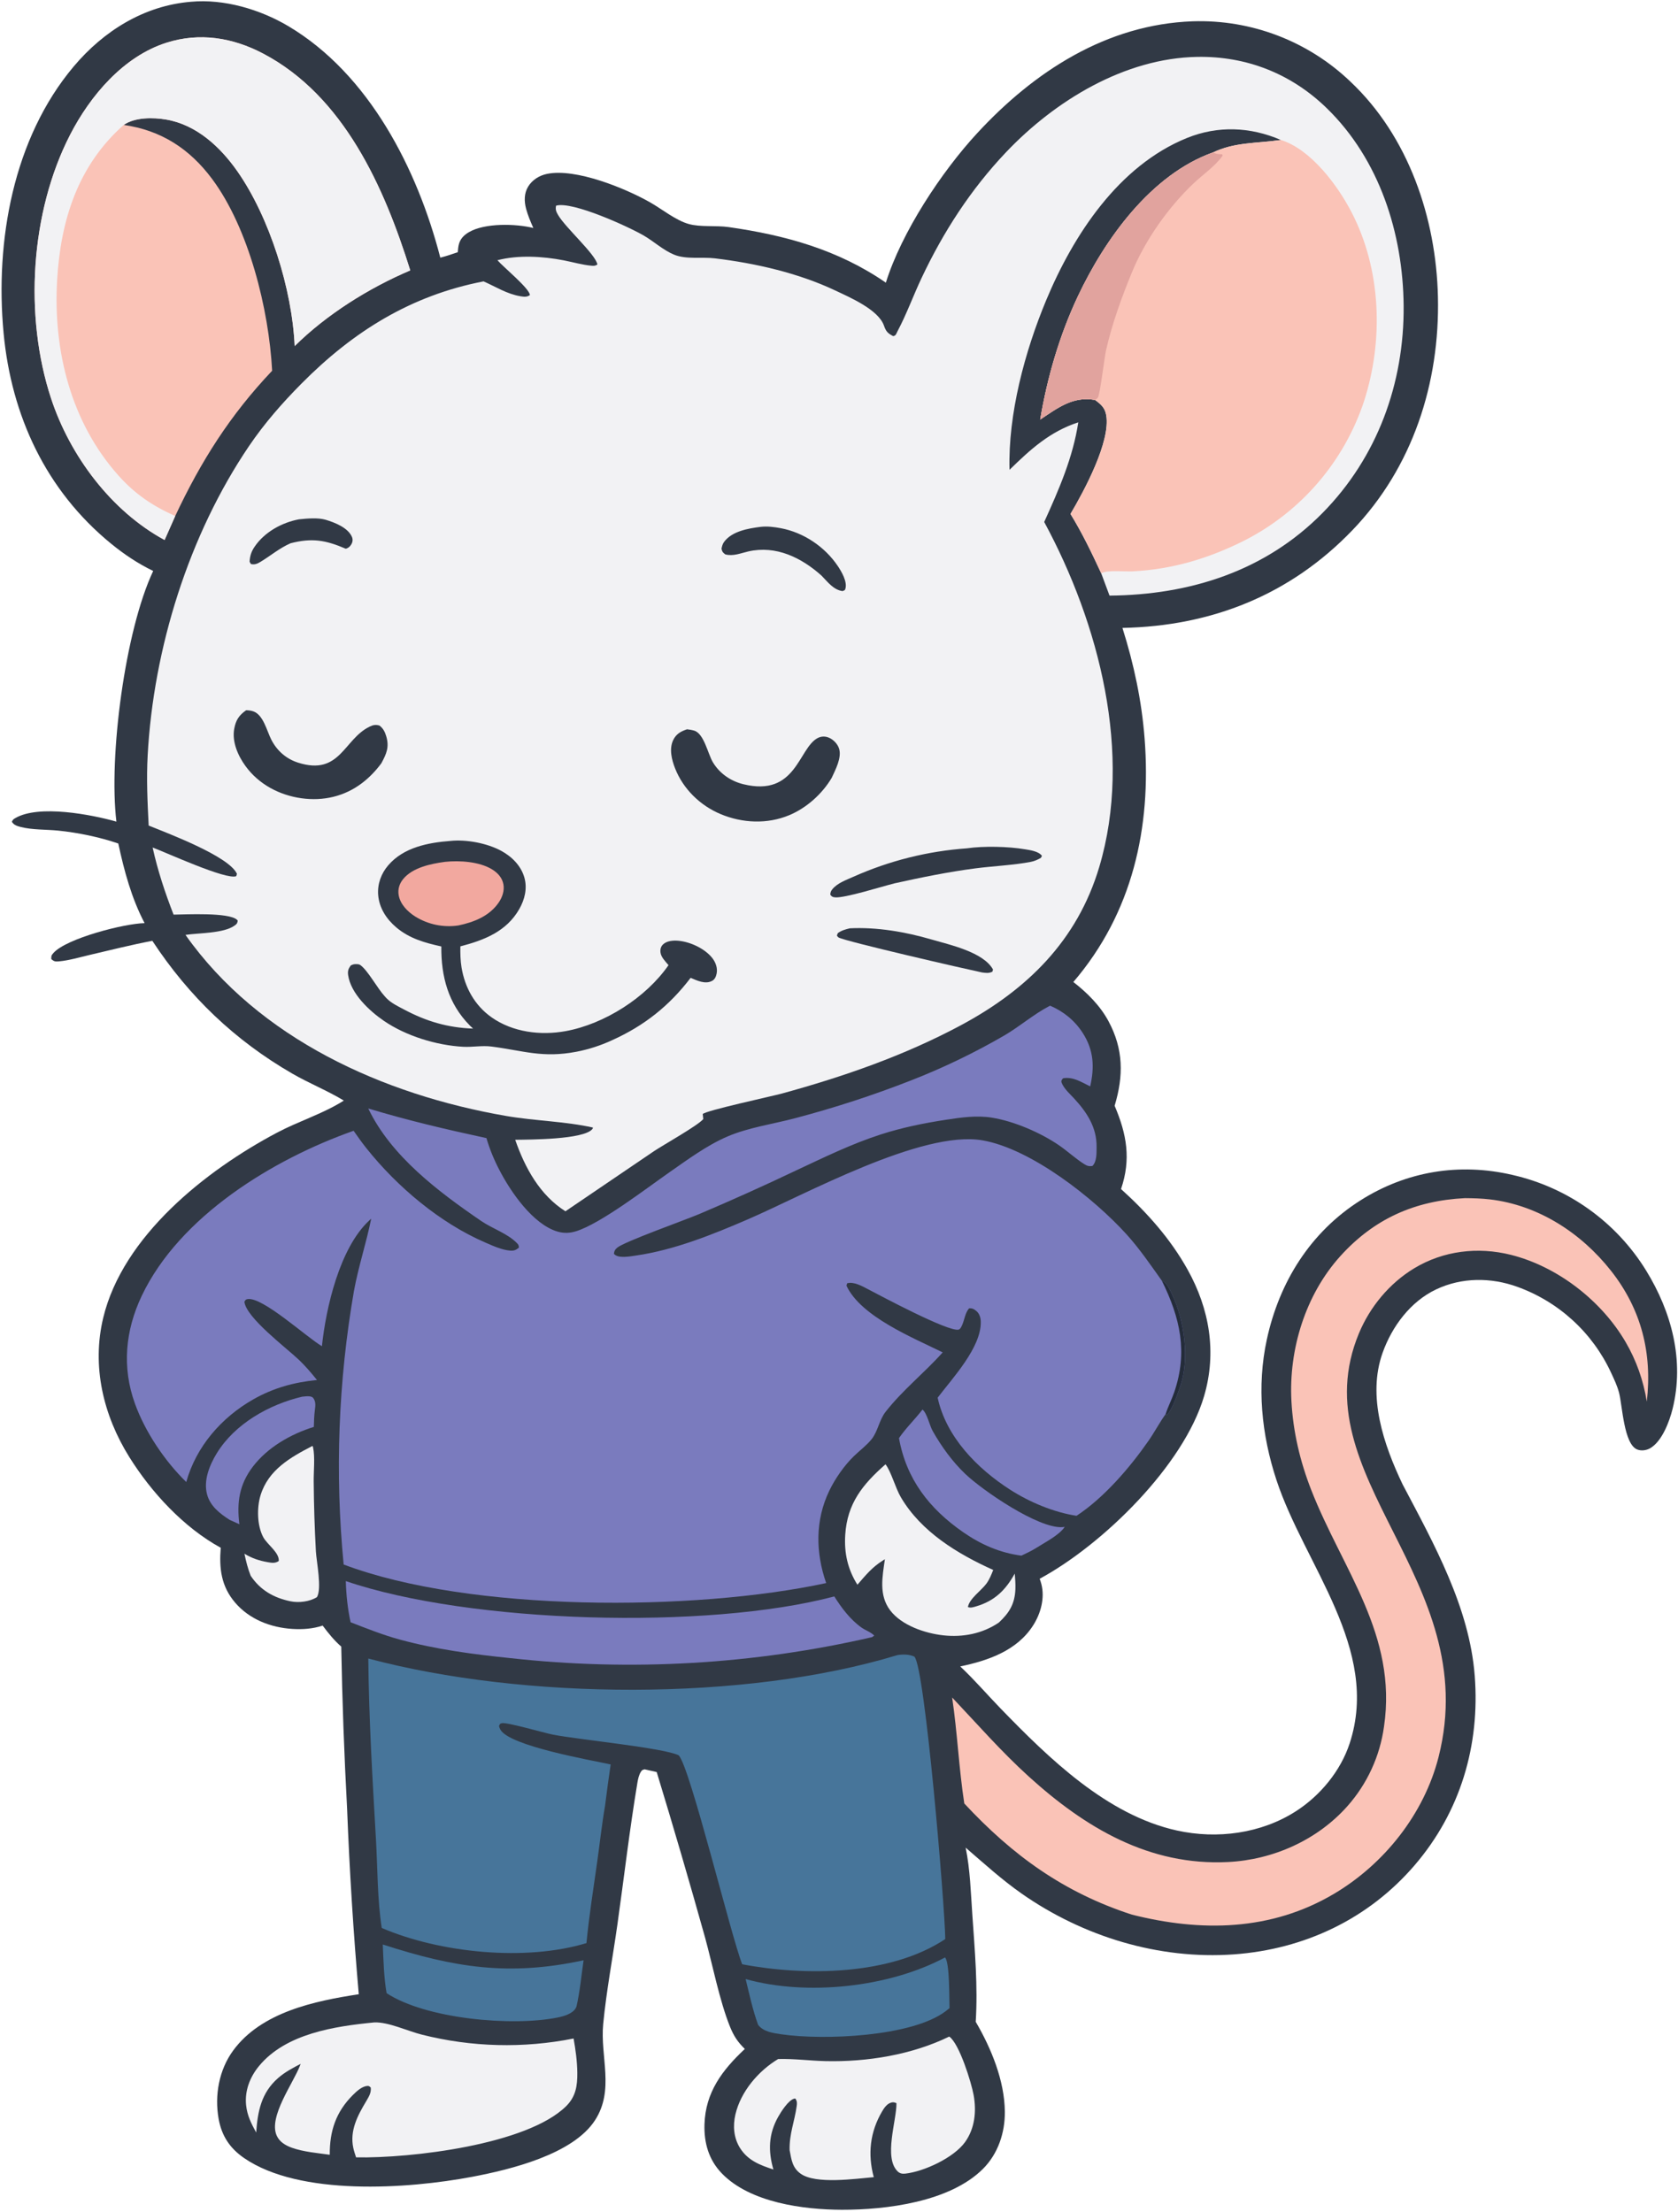<svg xmlns="http://www.w3.org/2000/svg" width="679" height="895" viewBox="0 0 679 895"><g fill="none" transform="translate(.633 .506)"><path fill="#313945" d="M76.665,0.208 C90.031,-1.018 104.632,3.295 116.055,10.081 C148.757,29.509 168.287,67.937 177.536,103.736 C179.932,103.129 182.266,102.31 184.611,101.534 C184.69,100.57 184.761,99.601 184.968,98.653 C185.494,96.249 186.987,94.682 189.062,93.454 C195.498,89.646 208.078,89.961 215.18,91.734 C214.082,89.254 212.961,86.614 212.257,83.991 C211.436,80.934 211.401,77.704 213.116,74.936 C214.792,72.229 217.611,70.492 220.692,69.85 C232.335,67.423 252.537,75.722 262.494,81.396 C267.292,84.131 272.789,88.642 278.078,90.124 C282.82,91.453 289.097,90.645 294.14,91.361 C317.068,94.616 338.513,100.515 357.827,113.86 C364.196,93.443 380.32,69.047 394.741,53.426 C417.81,28.437 447.133,9.349 482.017,8.111 C482.747,8.087 483.477,8.072 484.207,8.066 C484.937,8.061 485.667,8.064 486.397,8.076 C487.127,8.089 487.857,8.11 488.587,8.141 C489.317,8.171 490.046,8.211 490.774,8.259 C491.503,8.308 492.231,8.366 492.957,8.433 C493.685,8.499 494.411,8.575 495.136,8.66 C495.862,8.745 496.586,8.839 497.308,8.941 C498.031,9.044 498.753,9.156 499.473,9.277 C500.193,9.398 500.912,9.527 501.628,9.666 C502.345,9.805 503.06,9.952 503.773,10.109 C504.487,10.265 505.198,10.43 505.907,10.605 C506.616,10.779 507.323,10.962 508.027,11.153 C508.732,11.345 509.434,11.545 510.133,11.755 C510.833,11.964 511.53,12.182 512.224,12.408 C512.918,12.635 513.61,12.87 514.298,13.113 C514.986,13.357 515.671,13.609 516.353,13.87 C517.035,14.131 517.714,14.4 518.389,14.677 C519.065,14.955 519.737,15.241 520.405,15.535 C521.073,15.83 521.738,16.132 522.398,16.443 C523.059,16.754 523.716,17.073 524.368,17.4 C525.021,17.727 525.67,18.063 526.314,18.406 C526.959,18.749 527.599,19.101 528.234,19.46 C528.87,19.819 529.502,20.186 530.128,20.561 C530.755,20.936 531.377,21.319 531.993,21.709 C532.611,22.099 533.223,22.497 533.829,22.903 C534.437,23.309 535.039,23.722 535.635,24.142 C536.233,24.563 536.824,24.991 537.41,25.426 C537.996,25.862 538.577,26.304 539.152,26.754 C539.728,27.204 540.297,27.66 540.861,28.124 C541.425,28.588 541.983,29.059 542.535,29.537 C543.087,30.015 543.633,30.499 544.173,30.991 C544.713,31.482 545.247,31.98 545.775,32.485 C569.347,54.668 580.492,87.735 581.223,119.548 C582.025,154.404 571.063,188.588 546.588,214.032 C521.458,240.158 489.678,252.816 453.559,253.535 C458.195,268.195 461.357,283.013 462.536,298.361 C465.301,334.333 457.624,368.896 433.694,396.792 C439.314,401.159 444.513,406.32 447.911,412.633 C454.016,423.975 454.048,434.77 450.4,446.857 C455.303,458.374 457.107,468.457 452.989,480.551 C463.55,490.11 472.952,500.637 479.925,513.146 C488.81,529.084 491.791,546.63 486.61,564.302 C478.411,592.268 445.76,624.339 420.069,638.225 C420.338,638.943 420.572,639.666 420.762,640.409 C422.206,646.037 420.519,652.215 417.466,657.026 C410.941,667.309 399.21,671.335 387.924,673.693 C393.616,679.02 398.819,685.096 404.254,690.703 C423.817,710.885 447.315,733.841 475.618,740.078 C491.886,743.663 509.687,741.337 523.814,732.24 C533.627,725.92 541.85,715.972 545.502,704.838 C558.058,666.553 527.213,632.695 515.872,598.254 C509.828,579.898 507.865,560.41 511.988,541.411 C517.033,518.16 529.606,497.984 549.874,485.14 C568.5,473.337 589.917,469.836 611.376,474.839 C612.07,474.996 612.761,475.162 613.451,475.336 C614.141,475.51 614.828,475.693 615.513,475.885 C616.198,476.077 616.88,476.277 617.56,476.485 C618.24,476.693 618.918,476.91 619.592,477.136 C620.267,477.361 620.939,477.595 621.607,477.837 C622.277,478.079 622.943,478.329 623.605,478.588 C624.268,478.846 624.927,479.113 625.583,479.389 C626.239,479.663 626.891,479.946 627.54,480.238 C628.189,480.529 628.834,480.828 629.476,481.136 C630.118,481.443 630.755,481.758 631.388,482.081 C632.022,482.404 632.652,482.735 633.277,483.074 C633.903,483.412 634.524,483.759 635.14,484.114 C635.757,484.468 636.369,484.829 636.977,485.199 C637.585,485.569 638.188,485.946 638.786,486.33 C639.385,486.714 639.979,487.106 640.567,487.506 C641.156,487.905 641.74,488.311 642.318,488.725 C642.897,489.139 643.47,489.56 644.038,489.988 C644.606,490.416 645.169,490.851 645.726,491.293 C646.284,491.735 646.835,492.184 647.381,492.64 C647.927,493.095 648.468,493.557 649.002,494.027 C649.537,494.496 650.066,494.972 650.588,495.454 C651.111,495.936 651.628,496.425 652.138,496.92 C652.649,497.415 653.153,497.917 653.651,498.425 C654.149,498.932 654.641,499.446 655.127,499.966 C655.613,500.486 656.091,501.012 656.563,501.544 C657.035,502.076 657.501,502.613 657.96,503.157 C658.419,503.7 658.871,504.249 659.316,504.804 C659.762,505.358 660.2,505.918 660.631,506.484 C661.063,507.05 661.487,507.621 661.904,508.197 C662.321,508.773 662.731,509.354 663.133,509.941 C663.536,510.527 663.931,511.118 664.319,511.714 C664.707,512.31 665.088,512.911 665.461,513.517 C675.83,530.358 681.013,549.958 676.181,569.464 C674.899,574.639 671.87,582.745 667.011,585.466 C665.523,586.299 663.497,586.563 661.879,585.93 C656.444,583.804 655.866,568.203 654.525,562.993 C653.798,560.169 652.476,557.426 651.252,554.788 C650.79,553.791 650.302,552.806 649.79,551.834 C649.279,550.861 648.744,549.902 648.185,548.956 C647.626,548.01 647.044,547.078 646.439,546.16 C645.835,545.242 645.208,544.341 644.558,543.455 C643.908,542.568 643.237,541.698 642.545,540.845 C641.853,539.991 641.14,539.156 640.406,538.338 C639.672,537.52 638.919,536.72 638.145,535.939 C637.373,535.158 636.581,534.397 635.769,533.655 C634.959,532.913 634.13,532.192 633.283,531.491 C632.437,530.79 631.574,530.111 630.694,529.453 C629.814,528.794 628.919,528.158 628.007,527.544 C627.096,526.93 626.17,526.339 625.229,525.771 C624.289,525.203 623.335,524.658 622.367,524.137 C621.399,523.616 620.419,523.119 619.427,522.646 C618.435,522.173 617.432,521.725 616.418,521.303 C615.404,520.879 614.38,520.481 613.346,520.109 C602.674,516.251 590.884,516.244 580.537,521.134 C570.116,526.059 562.64,536.111 558.821,546.84 C552.553,564.452 559.298,584.026 566.906,599.995 C579.602,624.078 593.966,649.764 596.111,677.44 C598.294,705.606 590.323,732.508 571.853,754.053 C553.143,775.878 527.198,788.128 498.647,790.187 C468.275,792.376 437.636,782.989 412.788,765.605 C404.734,759.97 397.546,753.412 390.12,747.01 C391.951,755.951 392.193,765.141 392.824,774.221 C393.823,788.575 395.097,803.08 394.19,817.468 C400.453,828.158 405.85,841.239 405.974,853.812 C406.058,862.338 403.227,870.865 397.133,876.955 C383.725,890.354 358.008,893.548 340.066,893.509 C324.508,893.475 302.973,890.654 291.512,878.859 C286.164,873.355 284.205,866.48 284.432,858.962 C284.823,845.981 291.611,837.02 300.764,828.448 C297.805,825.592 296.211,823.08 294.686,819.271 C290.507,808.832 287.727,794.498 284.672,783.383 C278.408,760.988 271.884,738.669 265.099,716.426 C263.47,716.039 261.837,715.67 260.2,715.318 C259.365,715.607 259.223,715.493 258.717,716.296 C257.9,717.588 257.545,719.232 257.296,720.723 C254.126,739.682 251.903,758.94 249.217,777.988 C247.334,791.341 244.745,804.941 243.451,818.335 C242.167,831.632 248.145,845.039 240.092,857.371 C231.097,871.145 205.817,877.268 190.406,880.182 C164.293,885.119 120.582,888.082 98.101,872.565 C92.348,868.594 89.038,863.574 87.819,856.654 C86.15,847.175 87.99,836.919 93.705,829.105 C105.077,813.559 126.664,809.033 144.543,806.319 C142.366,781.345 140.793,756.334 139.823,731.285 C138.639,709.425 137.849,687.552 137.453,665.665 C134.545,663.142 132.229,660.239 129.931,657.17 C125.961,658.488 121.798,658.778 117.639,658.515 C108.922,657.964 100.326,654.661 94.539,647.912 C88.836,641.26 88.019,634.02 88.684,625.678 C73.732,617.492 60.66,603.341 51.705,589.004 C41.152,572.108 36.412,552.226 41.146,532.598 C49.111,499.569 82.586,473.02 111.511,457.712 C120.066,453.185 129.844,450.136 137.964,445.094 C138.142,444.984 138.316,444.869 138.492,444.756 C131.826,440.718 124.456,437.779 117.682,433.869 C94.325,420.39 75.798,402.608 61.011,380.13 C52.472,381.749 44.031,383.878 35.569,385.855 C31.544,386.795 27.282,388.083 23.159,388.448 C21.702,388.577 21.234,388.465 20.123,387.54 C20.097,386.271 20.087,386.069 20.985,385.056 C26.234,379.137 49.712,373.114 57.881,372.971 C52.591,362.93 49.602,351.796 47.235,340.758 C39.688,338.159 30.819,336.342 22.886,335.534 C17.959,335.033 12.395,335.293 7.622,334.041 C6.251,333.682 4.893,333.242 4.162,331.943 C4.683,331.055 4.594,331.039 5.592,330.46 C15.098,324.938 36.368,329.044 46.468,331.899 C43.295,305.545 49.966,254.597 61.357,230.494 C55.186,227.508 49.567,223.749 44.263,219.41 C17.943,197.877 3.952,167.684 0.814,134.189 C-2.664,97.078 4.668,55.506 29.197,26.379 C41.297,12.011 57.685,1.752 76.665,0.208 Z"/><path fill="#F2F2F4" d="M200.652,104.774 C209.049,102.586 219.013,103.18 227.46,104.82 C231.134,105.534 235.021,106.675 238.735,106.996 C239.843,107.092 240.177,107.045 241.107,106.521 C240.398,102.407 228.217,91.675 225.189,86.465 C224.416,85.135 224.028,84.207 224.39,82.7 C231.042,80.809 253.818,91.271 259.906,94.819 C263.999,97.204 267.751,100.723 272.148,102.53 C277.031,104.536 283.374,103.385 288.59,104.01 C304.929,105.965 322.36,109.927 337.274,116.98 C343.297,119.828 354.774,124.739 357.051,131.213 C357.9,133.628 358.574,134.326 360.789,135.483 C361.97,135.273 362.009,134.515 362.532,133.533 C366.214,126.614 368.919,119.09 372.269,111.989 C381.105,93.262 392.211,76.077 406.508,61.032 C426.295,40.209 454.44,23.022 483.814,22.506 C503.804,22.154 521.923,29.331 536.261,43.287 C557.577,64.037 567.093,93.95 567.345,123.198 C567.606,154.618 556.681,184.558 534.508,207.049 C511.293,230.596 480.806,240.191 448.333,240.466 L444.98,231.457 C441.195,223.285 437.263,215.101 432.54,207.425 C438.073,198.072 448.841,178.11 447.001,167.486 C446.472,164.433 444.867,163.074 442.473,161.309 C433.517,159.679 427.297,164.582 420.288,169.234 C423.162,152.137 428.116,135.092 435.522,119.392 C446.439,96.249 465.071,70.148 490.193,61.168 C498.955,56.971 507.906,57.508 517.206,56.183 L517.657,56.115 C505.265,50.789 492.164,50.252 479.632,55.334 C452.037,66.524 433.69,94.555 422.674,121.028 C414.055,141.739 407.249,167.005 407.867,189.572 C416.288,181.332 424.235,174.066 435.692,170.367 C433.526,184.637 427.815,197.638 421.903,210.676 C444.069,251.639 457.856,304.433 444.168,350.296 C435.288,380.05 414.981,399.929 388.179,414.294 C365.308,426.551 340.737,435.066 315.77,441.912 C311.757,443.013 284.826,448.814 283.725,450.219 L283.945,452.246 C281.84,454.816 267.856,462.662 264.002,465.226 L228.168,489.552 C217.811,483.012 211.75,471.91 207.848,460.622 C213.976,460.551 235.264,460.515 238.962,456.399 C239.244,456.085 239.221,456.029 239.309,455.677 C228.161,453.165 215.64,452.967 204.151,450.979 C154.534,442.397 104.155,419.81 74.42,377.729 C79.854,376.908 89.918,377.159 94.332,373.928 C95.278,373.235 95.371,373.059 95.567,371.971 C95.468,371.851 95.385,371.717 95.27,371.611 C91.951,368.541 74.398,369.476 69.604,369.532 C66.124,360.605 63.194,351.735 61.124,342.379 C66.789,344.477 90.927,355.607 94.965,353.972 L95.249,353.025 C91.989,345.833 66.853,336.49 59.527,333.492 C59.034,323.979 58.603,314.579 59.121,305.057 C61.474,261.811 75.749,215.945 100.117,179.982 C106.368,170.757 113.591,162.514 121.431,154.616 C142.328,133.562 165.653,119.007 195.038,113.332 C200.008,115.522 204.514,118.449 209.977,119.356 C211.405,119.592 212.575,119.746 213.787,118.882 C213.667,116.195 203.079,107.593 200.652,104.774 Z"/><path fill="#FAC3B7" d="M517.657,56.115 C529.859,59.922 540.627,74.497 546.243,85.306 C558.327,108.563 559.294,137.257 551.279,161.949 C551.029,162.7 550.77,163.448 550.502,164.194 C550.234,164.939 549.957,165.681 549.671,166.419 C549.385,167.157 549.09,167.892 548.786,168.624 C548.482,169.355 548.17,170.082 547.848,170.806 C547.526,171.53 547.196,172.249 546.857,172.965 C546.518,173.68 546.17,174.391 545.813,175.099 C545.457,175.806 545.092,176.509 544.718,177.207 C544.345,177.905 543.963,178.599 543.572,179.288 C543.182,179.977 542.784,180.661 542.376,181.34 C541.969,182.019 541.554,182.693 541.13,183.363 C540.707,184.032 540.276,184.696 539.836,185.355 C539.396,186.013 538.949,186.667 538.493,187.315 C538.038,187.962 537.575,188.604 537.103,189.241 C536.632,189.877 536.153,190.508 535.666,191.133 C535.18,191.757 534.686,192.376 534.184,192.989 C533.683,193.602 533.174,194.209 532.658,194.809 C532.142,195.409 531.618,196.004 531.087,196.592 C530.557,197.179 530.019,197.76 529.474,198.335 C528.929,198.909 528.377,199.477 527.818,200.039 C527.26,200.6 526.694,201.154 526.122,201.702 C525.55,202.249 524.972,202.789 524.386,203.323 C523.801,203.856 523.209,204.382 522.61,204.902 C522.012,205.42 521.408,205.932 520.797,206.437 C520.187,206.941 519.57,207.437 518.947,207.927 C518.325,208.416 517.696,208.898 517.062,209.372 C516.428,209.846 515.788,210.312 515.142,210.77 C514.496,211.228 513.845,211.679 513.188,212.122 C512.532,212.564 511.87,212.999 511.202,213.425 C510.535,213.851 509.863,214.27 509.185,214.68 C508.508,215.09 507.826,215.491 507.138,215.885 C506.451,216.279 505.759,216.664 505.062,217.041 C504.366,217.417 503.665,217.785 502.959,218.145 C488.618,225.39 473.684,229.862 457.627,230.653 C454.521,230.806 447.18,229.998 444.98,231.457 C441.195,223.285 437.263,215.101 432.54,207.425 C438.073,198.072 448.841,178.11 447.001,167.486 C446.472,164.433 444.867,163.074 442.473,161.309 C433.517,159.679 427.297,164.582 420.288,169.234 C423.162,152.137 428.116,135.092 435.522,119.392 C446.439,96.249 465.071,70.148 490.193,61.168 C498.955,56.971 507.906,57.508 517.206,56.183 L517.657,56.115 Z"/><path fill="#E1A39E" d="M420.288,169.234 C423.162,152.137 428.116,135.092 435.522,119.392 C446.439,96.249 465.071,70.148 490.193,61.168 C490.39,61.26 490.58,61.365 490.783,61.444 C491.84,61.857 492.824,61.863 493.938,61.901 L494.088,62.475 C491.136,66.69 486.143,70.092 482.384,73.646 C472.18,83.294 462.801,96.563 457.463,109.518 C453.282,119.664 449.345,130.512 446.919,141.225 C446.213,144.342 444.491,159.316 443.605,160.346 C443.013,161.034 443.267,160.787 442.473,161.309 C433.517,159.679 427.297,164.582 420.288,169.234 Z"/><path fill="#313945" d="M181.673,339.708 C188.095,339.045 196.466,340.624 202.162,343.709 C206.481,346.049 210.233,349.771 211.575,354.605 C212.782,358.954 211.705,363.378 209.521,367.228 C204.339,376.365 195.265,379.868 185.651,382.373 C185.613,385.233 185.66,388.055 186.126,390.883 C187.47,399.042 191.465,406.286 198.307,411.1 C206.868,417.124 218.117,418.511 228.249,416.666 C243.961,413.806 260.783,403.095 269.882,389.973 C268.663,388.516 266.861,386.779 266.631,384.821 C266.487,383.599 266.749,382.483 267.647,381.601 C269.21,380.068 271.916,379.913 273.969,380.109 C278.743,380.567 284.6,383.28 287.601,387.103 C288.974,388.852 289.822,391.217 289.334,393.452 C289.075,394.638 288.622,395.748 287.49,396.345 C284.705,397.813 281.434,396.2 278.826,395.108 C270.197,406.436 260.043,414.494 247.008,420.356 C244.719,421.416 242.374,422.334 239.974,423.111 C237.574,423.887 235.135,424.516 232.659,424.998 C218.841,427.641 211.254,424.58 198.239,422.901 C194.433,422.409 190.583,423.206 186.764,422.997 C175.955,422.406 163.63,418.62 154.672,412.48 C148.779,408.441 141.283,401.411 140.239,394.002 C140.004,392.338 140.332,391.426 141.299,390.098 C141.968,389.784 142.495,389.549 143.25,389.563 C143.941,389.576 144.615,389.521 145.196,389.944 C148.286,392.197 151.99,399.247 155.083,402.608 C155.279,402.821 155.466,403.041 155.665,403.251 C157.608,405.297 160.357,406.584 162.818,407.894 C171.892,412.724 180.496,415.262 190.796,415.645 C190.341,415.23 189.897,414.804 189.463,414.367 C180.756,405.56 177.821,394.498 177.95,382.408 C171.329,380.947 165.125,379.233 159.823,374.788 C155.792,371.409 152.796,366.875 152.39,361.532 C152.055,357.118 153.609,352.895 156.479,349.558 C162.726,342.297 172.621,340.394 181.673,339.708 Z"/><path fill="#F2A89F" d="M179.48,348.171 C185.355,347.563 193.264,348.068 198.424,351.19 C200.726,352.582 202.573,354.554 203.07,357.271 C203.542,359.855 202.62,362.521 201.167,364.641 C197.384,370.158 191.109,372.601 184.828,373.913 C184.08,374.023 183.328,374.101 182.573,374.147 C181.818,374.191 181.062,374.203 180.305,374.182 C179.549,374.16 178.796,374.106 178.044,374.019 C177.292,373.931 176.546,373.811 175.805,373.659 C175.065,373.505 174.332,373.32 173.607,373.103 C172.883,372.885 172.169,372.637 171.465,372.357 C170.763,372.077 170.073,371.767 169.397,371.427 C168.722,371.086 168.063,370.717 167.419,370.319 C164.328,368.364 161.333,365.383 160.688,361.636 C160.284,359.29 160.97,357.048 162.45,355.208 C166.269,350.462 173.744,348.941 179.48,348.171 Z"/><path fill="#313945" d="M277.384 294.55C278.343 294.649 279.335 294.817 280.261 295.089 284.252 296.262 285.798 304.486 287.826 307.874 290.542 312.41 295.029 315.507 300.13 316.763 321.623 322.058 322.417 302.205 330.23 298.093 331.651 297.345 333.242 297.312 334.717 297.914 336.563 298.666 338.296 300.452 338.897 302.369 340.054 306.056 337.406 310.938 335.895 314.233 332.014 320.75 325.697 326.401 318.684 329.316 309.851 332.987 299.806 332.542 291.038 328.892 282.744 325.438 275.845 318.762 272.533 310.348 271.167 306.879 270.075 302.468 271.768 298.924 272.951 296.447 274.868 295.367 277.384 294.55ZM98.971 286.846C99.973 286.863 100.924 286.966 101.879 287.298 105.943 288.713 107.344 295.215 109.141 298.73 111.443 303.234 115.188 306.529 120.029 308.059 137.022 313.426 138.447 298.573 148.907 293.485 150.302 292.806 151.411 292.57 152.932 293.049 154.442 294.205 155.112 295.558 155.652 297.351 156.966 301.721 155.759 304.46 153.678 308.296 151.493 311.266 148.841 314.046 145.903 316.283 138.77 321.714 130.186 323.683 121.357 322.451 112.413 321.204 104.122 316.829 98.742 309.47 95.653 305.245 93.156 299.586 94.161 294.26 94.815 290.795 96.113 288.834 98.971 286.846ZM390.67 342.703C397.413 341.713 407.407 341.967 414.059 343.08 416.235 343.444 419.637 343.883 420.991 345.758L420.564 346.569C419.236 347.316 417.996 347.884 416.49 348.181 409.885 349.484 400.982 349.911 394.041 350.817 383.041 352.252 372.083 354.493 361.257 356.89 356.615 358.037 341.026 362.953 337.251 362.538 336.141 362.415 336.006 362.267 335.337 361.461 335.397 360.528 335.589 359.982 336.173 359.264 338.214 356.757 341.734 355.537 344.624 354.241 346.44 353.429 348.272 352.658 350.12 351.927 351.97 351.195 353.834 350.505 355.712 349.855 357.592 349.205 359.484 348.596 361.39 348.029 363.296 347.462 365.213 346.937 367.141 346.454 369.07 345.97 371.008 345.529 372.956 345.131 374.904 344.732 376.86 344.376 378.824 344.064 380.788 343.75 382.757 343.48 384.732 343.254 386.708 343.026 388.687 342.843 390.67 342.703ZM307.125 212.649C309.844 212.328 312.614 212.69 315.291 213.188 324.513 214.902 333.115 220.682 338.347 228.451 339.86 230.698 342.274 234.794 341.468 237.622 341.238 238.429 341.19 238.206 340.325 238.641 336.614 238.14 334.303 234.939 331.817 232.402 323.695 225.112 313.395 220.046 302.218 222.583 299.087 223.294 296.032 224.656 292.818 223.774 291.734 222.86 291.644 222.832 291.321 221.465 291.555 220.43 291.757 219.544 292.406 218.682 295.643 214.381 302.123 213.288 307.125 212.649ZM343.237 375.066C354.186 374.514 365.754 376.512 376.237 379.57 383.477 381.682 397.295 384.65 401.188 391.736L400.928 392.625C399.44 393.34 398.322 393.12 396.752 392.929 389.829 391.48 341.579 380.39 338.716 378.788 338.41 378.616 338.246 378.266 338.011 378.005L338.383 377.013C339.953 375.896 341.38 375.527 343.237 375.066ZM120.371 209.597C123.661 209.264 128.008 208.848 131.184 209.793 134.821 210.877 140.192 212.987 141.773 216.707 142.214 217.744 142.085 218.765 141.525 219.723 140.972 220.669 140.327 221.209 139.284 221.499 131.158 218.011 125.687 217.036 116.944 219.28 112.366 221.304 109.01 224.244 104.795 226.793 103.496 227.578 102.422 228.063 100.884 227.678L100.368 226.751C100.505 224.381 101.053 222.666 102.395 220.683 106.412 214.749 113.462 210.875 120.371 209.597Z"/><path fill="#7A7BBE" d="M196.2,459.948 C197.523,464.416 199.27,468.712 201.44,472.836 C205.957,481.611 215.014,494.856 224.994,497.772 C227.538,498.516 229.922,498.418 232.443,497.635 C242.471,494.52 261.022,480.203 270.234,473.785 C277.582,468.664 285.453,462.842 293.7,459.306 C302.328,455.606 312.199,454.277 321.266,451.849 C337.138,447.667 352.716,442.588 368.002,436.611 C374.573,434.045 381.035,431.229 387.387,428.164 C393.74,425.098 399.965,421.792 406.061,418.246 C412.13,414.64 417.618,409.873 423.845,406.595 C423.992,406.518 424.141,406.444 424.289,406.368 C429.792,408.747 434.282,412.397 437.523,417.449 C441.981,424.395 442.288,431.216 440.51,439.02 C436.886,437.271 433.697,435.068 429.562,435.728 C428.671,436.669 428.671,437.092 429.3,438.292 C430.395,440.382 432.404,442.178 433.996,443.901 C439.173,449.503 443.212,455.609 443.099,463.567 C443.064,466.014 443.254,469.411 441.393,471.231 C439.948,471.411 439.286,471.218 438.041,470.429 C434.552,468.22 431.356,465.228 427.91,462.865 C420.444,457.748 409.757,453.131 400.765,451.674 C394.531,450.664 388.309,451.584 382.128,452.528 C373.175,453.896 364.3,455.702 355.67,458.496 C343.738,462.36 332.572,467.859 321.243,473.154 C308.341,479.296 295.312,485.156 282.156,490.735 C276.555,493.098 252.179,501.783 249.199,504.217 C248.223,505.015 247.97,505.51 247.786,506.729 C249.343,508.821 254.45,507.782 256.836,507.436 C272.237,505.201 287.735,498.961 301.989,492.806 C325.037,482.852 372.454,456.592 396.94,460.851 C416.646,464.278 442.004,484.291 455.231,498.891 C460.551,504.765 464.926,511.24 469.519,517.666 C471.52,518.375 472.805,521.392 473.685,523.26 C478.574,533.634 480.834,549.281 476.942,560.344 C475.988,563.054 473.563,570.454 471.388,571.972 L471.033,571.605 C468.567,575.032 466.566,578.871 464.144,582.356 C456.568,593.257 446.066,605.484 434.985,612.749 C425.737,611.336 415.96,607.226 408.114,602.188 C394.762,593.615 382.217,580.846 378.789,564.967 C384.672,557.186 396.438,544.706 396.243,534.269 C396.213,532.666 395.74,530.966 394.451,529.906 C393.471,529.1 392.79,528.71 391.5,528.815 C389.918,530.66 389.699,533.2 388.774,535.388 C388.491,536.058 388.01,537.232 387.258,537.425 C383.209,538.463 355.468,523.624 350.665,521.107 C348.337,519.887 344.787,517.869 342.145,518.701 L341.891,519.654 C347.7,532.213 369.07,540.811 380.827,546.637 C373.341,555.007 364.769,561.705 357.736,570.662 C355.098,574.023 354.656,578.529 352.026,581.804 C350.043,584.272 347.224,586.356 344.936,588.576 C341.002,592.394 337.352,597.626 334.964,602.56 C329.171,614.522 329.389,627.632 333.677,639.967 C280.342,651.469 189.49,651.781 138.424,632.455 C137.978,627.847 137.609,623.234 137.317,618.614 C137.026,613.993 136.812,609.369 136.675,604.743 C136.539,600.115 136.481,595.487 136.499,590.858 C136.519,586.228 136.615,581.601 136.789,576.975 C136.964,572.349 137.216,567.727 137.545,563.11 C137.875,558.492 138.282,553.882 138.766,549.278 C139.25,544.674 139.812,540.079 140.45,535.495 C141.088,530.909 141.803,526.336 142.595,521.776 C144.412,511.895 147.592,502.366 149.576,492.531 C149.473,492.624 149.369,492.717 149.267,492.812 L148.762,493.29 C136.804,504.426 131.268,528.563 129.631,544.133 C123.37,540.471 105.524,524 99.495,525.092 C98.68,525.239 98.693,525.526 98.256,526.141 C98.985,532.632 115.162,544.727 120.321,549.645 C122.981,552.181 125.327,554.951 127.632,557.809 C118.36,558.723 109.914,561.046 101.788,565.685 C88.933,573.024 78.739,584.739 74.735,599.083 C66.04,590.606 58.104,578.824 53.971,567.374 C48.657,552.652 50.061,537.77 56.722,523.756 C72.022,491.567 109.775,468.514 142.45,456.98 C144.138,459.386 145.837,461.792 147.67,464.09 C160.082,479.654 177.416,494.29 195.793,502.219 C198.819,503.525 202.533,505.236 205.843,505.462 C207.406,505.568 208.197,505.22 209.364,504.226 C209.222,503.141 209.149,503.036 208.403,502.287 C204.631,498.499 198.551,496.531 194.136,493.513 C176.831,481.682 157.6,467.252 148.383,447.962 C164.799,452.895 179.47,456.323 196.2,459.948 Z"/><path fill="#242C3A" d="M469.519,517.666 C471.52,518.375 472.805,521.392 473.685,523.26 C478.574,533.634 480.834,549.281 476.942,560.344 C475.988,563.054 473.563,570.454 471.388,571.972 L471.033,571.605 C471.979,568.61 473.506,565.723 474.53,562.719 C480.073,546.462 476.92,532.675 469.519,517.666 Z"/><path fill="#47759A" d="M362.516,669.105 C364.745,668.75 367.304,668.756 369.37,669.732 C373.628,673.903 381.727,770.802 381.868,783.991 C359.709,798.737 325.217,799.05 299.687,794.189 C295.089,782.443 278.696,714.817 274.035,709.679 C268.255,706.667 233.06,703.24 223.167,701.3 C219.398,700.561 204.38,696.148 202.392,696.661 C201.533,696.883 201.646,697.102 201.29,697.811 C201.493,698.503 201.497,698.644 201.9,699.34 C205.721,705.923 238.536,711.612 246.475,713.346 C245.651,718.925 244.89,724.513 244.192,730.109 C242.905,737.575 242.097,745.187 241.03,752.693 C239.475,763.631 237.742,774.629 236.671,785.625 C212.003,793.125 177.339,789.598 153.835,779.502 C152.04,767.941 152.17,755.355 151.497,743.655 C150.097,719.329 148.625,694.865 148.396,670.494 C211.039,687.183 300.513,687.97 362.516,669.105 Z"/><path fill="#FAC3B7" d="M65.972,217.967 C44.305,206.228 27.645,183.822 20.03,160.671 C9.071,127.355 11.649,85.309 27.733,54.032 C35.865,38.217 49.276,22.324 66.745,16.775 C80.129,12.524 93.451,14.682 105.726,21.111 C138.488,38.272 154.874,75.27 165.377,108.892 C148.705,115.971 131.53,126.707 118.605,139.513 C117.609,116.568 108.435,87.349 95.383,68.742 C88.477,58.896 78.864,49.963 66.608,47.861 C61.311,46.952 53.934,46.896 49.426,50.037 C64.562,52.21 76.091,59.655 85.203,71.903 C100.047,91.854 108.173,124.627 109.488,149.491 C92.486,167.42 80.73,185.998 70.269,208.264 L65.972,217.967 Z"/><path fill="#F2F2F4" d="M65.972,217.967 C44.305,206.228 27.645,183.822 20.03,160.671 C9.071,127.355 11.649,85.309 27.733,54.032 C35.865,38.217 49.276,22.324 66.745,16.775 C80.129,12.524 93.451,14.682 105.726,21.111 C138.488,38.272 154.874,75.27 165.377,108.892 C148.705,115.971 131.53,126.707 118.605,139.513 C117.609,116.568 108.435,87.349 95.383,68.742 C88.477,58.896 78.864,49.963 66.608,47.861 C61.311,46.952 53.934,46.896 49.426,50.037 C30.887,66.466 23.92,88.523 22.491,112.727 C20.803,141.316 28.046,170.46 47.485,192.092 C54.11,199.464 61.265,204.258 70.269,208.264 L65.972,217.967 Z"/><path fill="#FAC3B7" d="M592.155,484.231 C595.521,484.254 598.858,484.346 602.205,484.736 C621.806,487.024 639.18,498.3 651.247,513.609 C663.557,529.225 667.989,546.923 665.743,566.55 C664.342,557.954 661.552,549.964 657.148,542.42 C647.381,525.692 629.596,511.902 610.754,507.176 C597.395,503.826 583.376,505.487 571.534,512.669 C561.597,518.697 553.724,528.206 549.269,538.907 C525.116,596.932 599.743,638.204 581.499,710.26 C575.657,733.333 559.493,753.668 539.098,765.728 C513.636,780.784 485.356,781.174 457.34,774.096 C429.802,765.129 409.189,750.224 389.565,729.14 C387.382,714.919 386.763,700.477 384.652,686.26 C394.893,697.083 404.475,708.083 415.552,718.139 C438.457,738.931 464.37,754.435 496.302,752.825 C514.566,751.903 532.419,743.944 544.619,730.2 C545.612,729.078 546.562,727.921 547.47,726.73 C548.378,725.538 549.241,724.314 550.059,723.059 C550.877,721.804 551.648,720.521 552.371,719.209 C553.095,717.897 553.77,716.56 554.394,715.199 C555.02,713.837 555.594,712.455 556.118,711.051 C556.642,709.647 557.113,708.226 557.532,706.788 C557.952,705.35 558.317,703.898 558.629,702.433 C558.942,700.967 559.2,699.493 559.404,698.009 C564.871,660.853 542.596,634.594 529.957,602.298 C525.429,590.729 522.604,578.745 521.938,566.322 C520.818,545.431 527.601,523.334 541.74,507.682 C555.442,492.514 571.976,485.241 592.155,484.231 Z"/><path fill="#F2F2F4" d="M150.823 817.716C156.546 817.488 164.376 821.246 170.123 822.672 172.623 823.302 175.139 823.864 177.67 824.356 180.202 824.847 182.745 825.268 185.3 825.618 187.855 825.968 190.417 826.248 192.987 826.456 195.557 826.664 198.131 826.8 200.709 826.866 203.287 826.931 205.865 826.925 208.442 826.847 211.02 826.769 213.593 826.62 216.162 826.4 218.732 826.179 221.293 825.887 223.845 825.525 226.399 825.162 228.94 824.729 231.468 824.225 232.275 828.756 232.924 833.455 232.978 838.059 233.041 843.351 232.34 847.792 228.418 851.643 212.563 867.211 165.713 872.724 143.454 872.312 143.047 871.057 142.602 869.772 142.326 868.481 140.823 861.463 144.11 855.312 147.597 849.522 148.652 847.677 149.613 846.23 149.396 844.073 148.855 843.637 148.758 843.346 148.001 843.411 145.77 843.603 143.664 845.591 142.158 847.09 135.272 853.945 132.736 861.687 132.802 871.26 127.783 870.55 122.225 870.117 117.449 868.41 114.897 867.498 112.462 866.054 111.322 863.488 107.928 855.848 118.083 842.248 120.772 835.151L121.02 834.485C117.768 836.175 114.648 837.813 111.873 840.245 105.057 846.222 103.643 853.727 103.028 862.264 101.032 858.606 99.391 855.424 98.953 851.19 98.352 845.385 100.472 839.88 104.124 835.427 114.97 822.203 134.863 819.272 150.823 817.716ZM383.454 823.452C383.483 823.467 383.515 823.478 383.542 823.497 387.592 826.385 392.434 842.054 393.35 847.136 394.532 853.693 393.848 860.629 389.851 866.163 385.292 872.471 373.335 878.03 365.707 878.89 364.521 879.023 363.502 878.859 362.607 877.995 356.834 872.424 362.213 857.341 362.115 850.39 361.194 849.989 360.689 849.88 359.692 850.242 358.187 850.788 357.124 852.337 356.35 853.646 351.383 862.039 350.431 871.011 352.933 880.322 345.378 880.967 329.486 883.284 323.363 878.934 319.963 876.518 319.615 873.221 318.892 869.413 318.703 862.879 320.873 857.868 321.744 851.604 321.923 850.316 321.946 849.592 321.19 848.501 321.031 848.522 320.866 848.52 320.712 848.565 318.329 849.248 315.455 853.787 314.228 855.969 310.334 862.895 310.16 869.764 312.32 877.216 306.954 875.47 302.039 873.609 298.849 868.585 296.255 864.499 295.867 859.577 296.951 854.939 299.112 845.69 306.234 837.337 314.246 832.526 320.605 832.345 327.062 833.227 333.436 833.374 350.216 833.761 368.358 830.815 383.454 823.452Z"/><path fill="#7A7BBE" d="M139.301,639.166 C189.533,656.315 285.654,659.004 336.967,645.368 C339.835,649.969 343.471,654.778 347.94,657.946 C349.611,659.13 351.69,659.745 353.126,661.214 L352.256,661.843 C346.269,663.221 340.255,664.473 334.215,665.598 C328.175,666.722 322.114,667.72 316.032,668.59 C309.95,669.459 303.853,670.2 297.739,670.813 C291.626,671.426 285.502,671.91 279.368,672.265 C273.235,672.619 267.097,672.845 260.953,672.941 C254.81,673.037 248.668,673.004 242.526,672.842 C236.384,672.679 230.249,672.387 224.119,671.967 C217.989,671.545 211.871,670.995 205.765,670.317 C190.805,668.791 175.705,666.792 161.167,662.836 C154.35,660.981 147.808,658.366 141.23,655.818 C140.039,650.29 139.454,644.816 139.301,639.166 Z"/><path fill="#F2F2F4" d="M357.69,591.917 C360.025,594.998 361.663,601.437 363.888,605.226 C372.117,619.247 386.857,628.179 401.275,634.661 C400.513,636.575 399.754,638.492 398.536,640.169 C396.529,642.933 391.548,646.312 391.034,649.676 C392.194,650.104 393.211,649.728 394.354,649.392 C401.883,647.181 406.287,642.78 409.988,636.136 C410.154,638.249 410.329,640.37 410.241,642.491 C409.996,648.432 407.743,652.053 403.518,655.967 C396.888,660.456 388.949,661.99 381.051,661.109 C373.647,660.285 364.202,657.107 359.566,650.987 C354.9,644.826 356.432,637.361 357.438,630.315 L356.781,630.729 C352.32,633.478 349.683,636.753 346.32,640.643 C342.383,634.393 340.925,627.812 341.388,620.471 C342.192,607.723 348.434,600.043 357.69,591.917 Z"/><path fill="#47759A" d="M154.257 786.193C183.244 795.548 205.204 799.1 235.514 792.579 234.6 798.842 234.052 805.145 232.632 811.324 232.522 811.547 232.431 811.78 232.304 811.994 230.941 814.272 227.437 815.238 224.996 815.732 206.511 819.472 171.628 816.281 155.801 805.881 154.698 799.519 154.539 792.647 154.257 786.193ZM381.756 791.442C383.705 793.235 383.453 808.831 383.592 811.937 383.054 812.387 382.506 812.823 381.946 813.245 368.251 823.52 332.745 824.998 315.697 822.54 312.36 822.059 308.27 821.543 306.136 818.69 303.943 812.701 302.61 806.358 301.087 800.173 325.837 807.117 359.122 803.545 381.756 791.442Z"/><path fill="#7A7BBE" d="M372.658,569.765 C374.525,571.291 375.492,576.186 376.789,578.473 C380.327,584.717 384.68,590.746 389.868,595.721 C396.91,602.475 419.592,618.015 429.288,617.334 C429.591,617.313 429.892,617.272 430.194,617.24 C428,620.596 422.011,623.605 418.58,625.811 C416.681,626.989 414.689,627.917 412.674,628.876 C403.968,627.736 396.31,624.373 389.137,619.404 C375.396,609.886 366.113,597.917 363.137,581.328 C365.902,577.276 369.638,573.677 372.658,569.765 Z"/><path fill="#F2F2F4" d="M125.814,584.483 C125.889,584.656 125.998,584.817 126.038,585.001 C126.9,589.001 126.245,594.8 126.303,598.973 C126.382,608.346 126.677,617.713 127.188,627.073 C127.433,631.331 129.68,642.258 127.619,645.653 C124.665,647.511 120.27,648.044 116.866,647.331 C110.113,645.918 104.672,642.821 100.802,637.006 C99.635,634.057 98.927,631.19 98.275,628.092 C101.387,629.979 104.273,630.913 107.831,631.539 C109.466,631.827 110.766,632.006 112.174,631.036 C112.421,627.585 107.521,624.422 105.911,621.433 C103.363,616.705 103.277,609.43 104.795,604.457 C107.945,594.146 116.901,589.082 125.814,584.483 Z"/><path fill="#7A7BBE" d="M121.607,564.563 C122.508,564.49 123.563,564.318 124.457,564.407 C125.115,564.473 125.731,564.59 126.14,565.137 C127.17,566.511 127.018,568.127 126.807,569.719 C126.493,572.082 126.424,574.41 126.356,576.79 C117.062,579.662 107.674,585.025 101.691,592.854 C96.204,600.034 95.116,607.379 96.237,616.17 L92.277,614.384 C88.299,611.839 84.417,608.833 83.144,604.053 C81.653,598.45 84.133,592.289 87.039,587.529 C94.377,575.508 108.246,567.734 121.607,564.563 Z"/></g></svg>